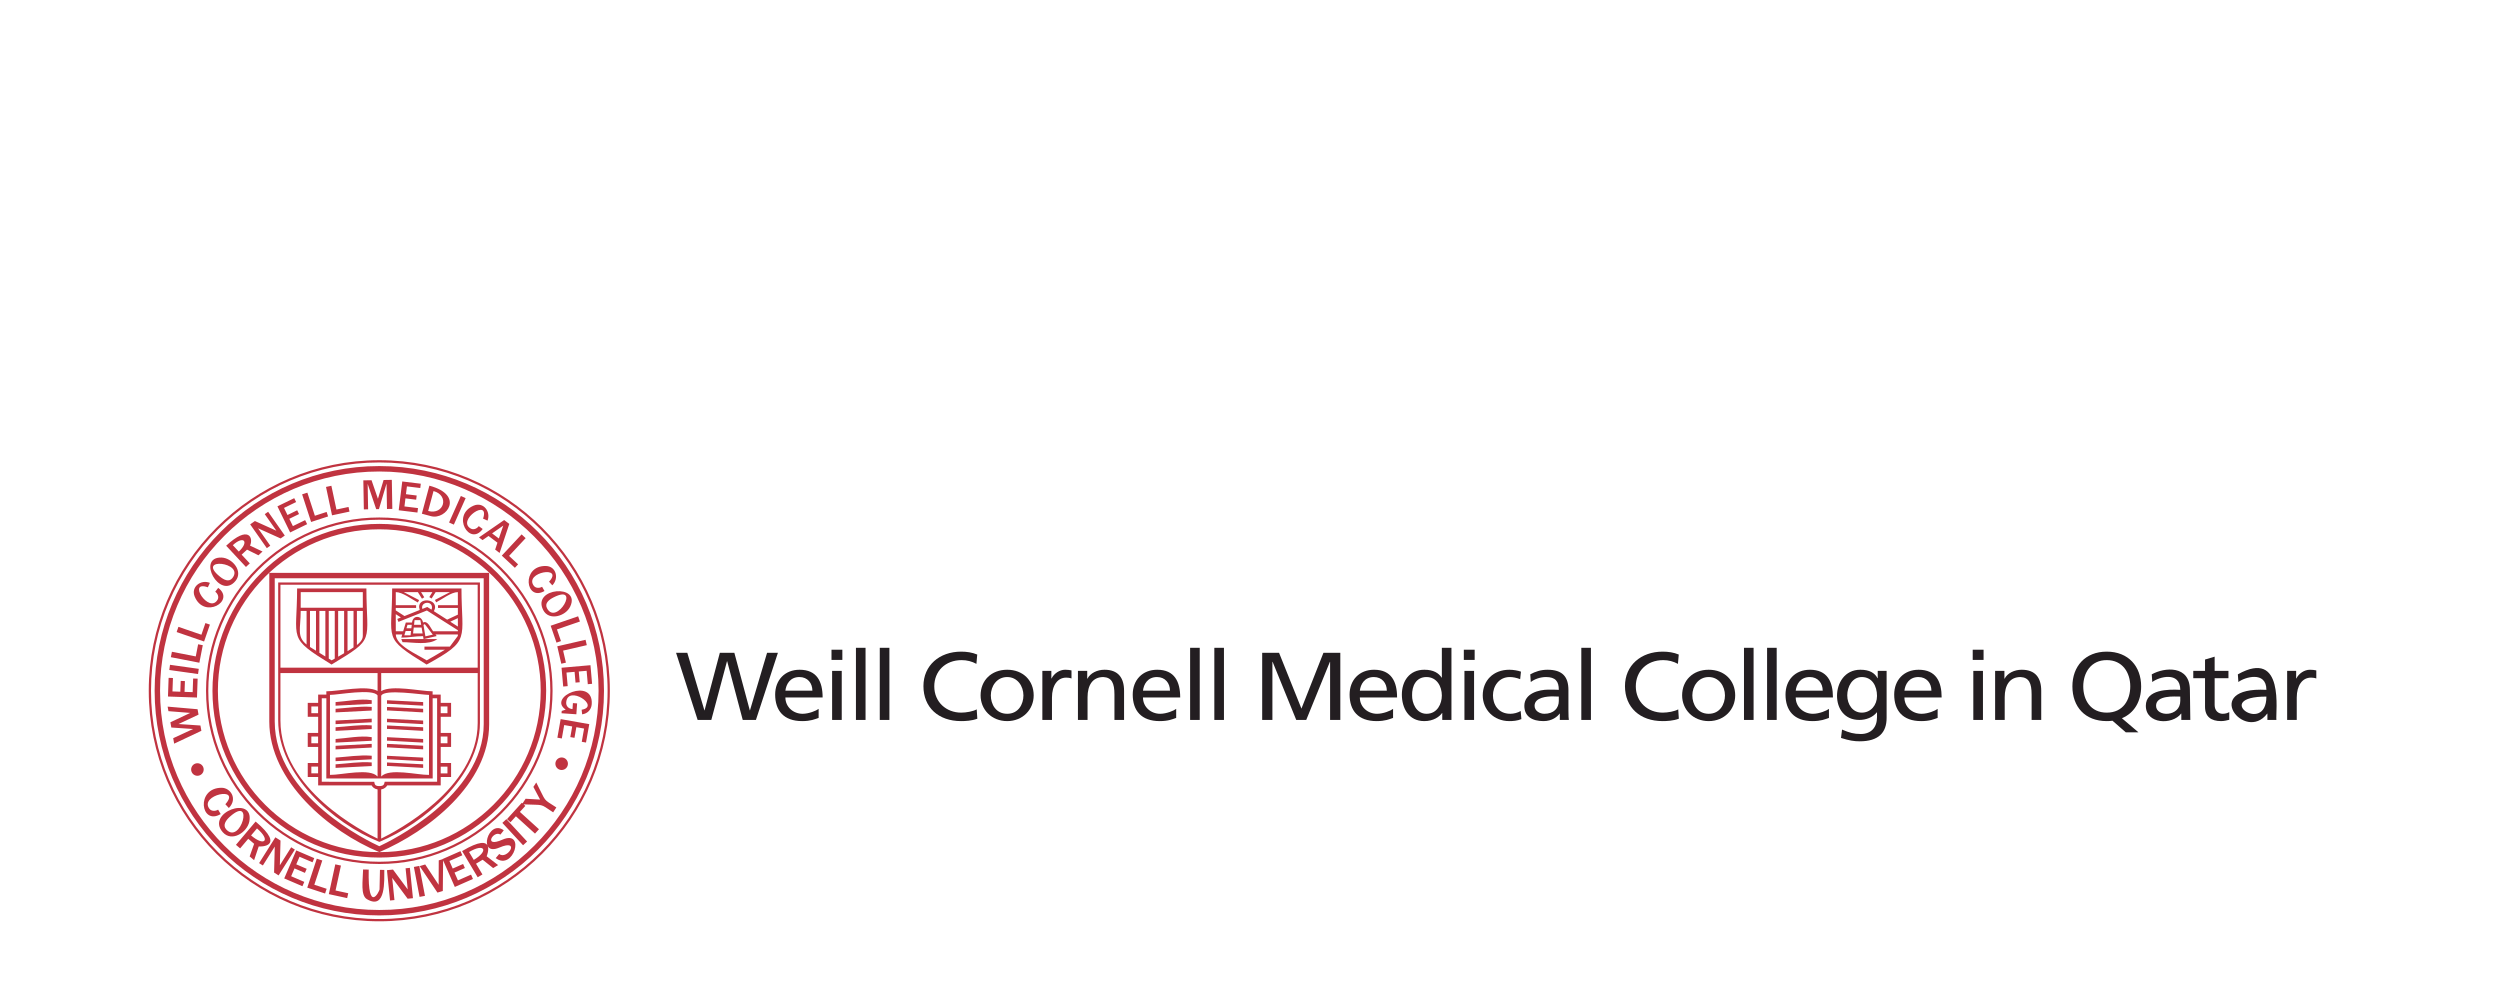 <?xml version="1.0" encoding="UTF-8"?>
<svg xmlns="http://www.w3.org/2000/svg" xmlns:xlink="http://www.w3.org/1999/xlink" width="569.764pt" height="226.772pt" viewBox="0 0 569.764 226.772" version="1.1">
<g id="surface0">
<path style=" stroke:none;fill-rule:nonzero;fill:rgb(14%,12%,12.999%);fill-opacity:1;" d="M 154.078 148.777 L 156.641 148.777 L 160.535 161.887 L 160.578 161.887 L 164.055 148.777 L 167.363 148.777 L 170.883 161.887 L 170.926 161.887 L 174.82 148.777 L 177.289 148.777 L 172.281 164.078 L 169.273 164.078 L 165.73 150.707 L 165.684 150.707 L 162.113 164.078 L 158.996 164.078 L 154.078 148.777 Z M 154.078 148.777 "/>
<path style=" stroke:none;fill-rule:nonzero;fill:rgb(14%,12%,12.999%);fill-opacity:1;" d="M 185.148 157.414 C 185.148 155.703 184.078 154.301 182.184 154.301 C 180.043 154.301 179.16 155.969 178.996 157.414 L 185.148 157.414 Z M 186.57 163.617 C 185.73 163.906 184.773 164.344 182.82 164.344 C 178.602 164.344 176.664 161.934 176.664 158.293 C 176.664 154.98 178.879 152.637 182.234 152.637 C 186.195 152.637 187.48 155.355 187.48 158.953 L 178.996 158.953 C 178.996 161.168 180.836 162.676 182.91 162.676 C 184.355 162.676 186.031 161.973 186.57 161.559 L 186.57 163.617 Z M 186.57 163.617 "/>
<path style=" stroke:none;fill-rule:nonzero;fill:rgb(14%,12%,12.999%);fill-opacity:1;" d="M 189.645 152.898 L 191.836 152.898 L 191.836 164.078 L 189.645 164.078 L 189.645 152.898 Z M 191.977 150.398 L 189.504 150.398 L 189.504 148.074 L 191.977 148.074 L 191.977 150.398 Z M 191.977 150.398 "/>
<path style=" stroke:none;fill-rule:nonzero;fill:rgb(14%,12%,12.999%);fill-opacity:1;" d="M 195.074 147.637 L 197.262 147.637 L 197.262 164.078 L 195.074 164.078 L 195.074 147.637 Z M 195.074 147.637 "/>
<path style=" stroke:none;fill-rule:nonzero;fill:rgb(14%,12%,12.999%);fill-opacity:1;" d="M 200.504 147.637 L 202.699 147.637 L 202.699 164.078 L 200.504 164.078 L 200.504 147.637 Z M 200.504 147.637 "/>
<path style=" stroke:none;fill-rule:nonzero;fill:rgb(14%,12%,12.999%);fill-opacity:1;" d="M 222.531 151.301 C 221.504 150.73 220.359 150.445 219.172 150.445 C 215.422 150.445 212.926 152.984 212.926 156.426 C 212.926 160.023 215.676 162.414 219.055 162.414 C 220.223 162.414 221.781 162.129 222.598 161.668 L 222.738 163.797 C 221.504 164.277 219.988 164.344 219.031 164.344 C 213.879 164.344 210.457 161.23 210.457 156.367 C 210.457 151.652 214.094 148.512 219.055 148.512 C 220.312 148.512 221.547 148.688 222.715 149.172 L 222.531 151.301 Z M 222.531 151.301 "/>
<path style=" stroke:none;fill-rule:nonzero;fill:rgb(14%,12%,12.999%);fill-opacity:1;" d="M 229.543 162.676 C 232.105 162.676 233.246 160.484 233.246 158.488 C 233.246 156.367 231.875 154.301 229.543 154.301 C 227.188 154.301 225.816 156.367 225.816 158.488 C 225.816 160.484 226.953 162.676 229.543 162.676 Z M 229.543 152.637 C 233.152 152.637 235.582 155.094 235.582 158.488 C 235.582 161.691 233.105 164.344 229.543 164.344 C 225.953 164.344 223.484 161.691 223.484 158.488 C 223.484 155.094 225.906 152.637 229.543 152.637 "/>
<path style=" stroke:none;fill-rule:nonzero;fill:rgb(14%,12%,12.999%);fill-opacity:1;" d="M 237.559 152.898 L 239.609 152.898 L 239.609 154.629 L 239.656 154.629 C 240.238 153.469 241.496 152.637 242.754 152.637 C 243.406 152.637 243.734 152.703 244.199 152.789 L 244.199 154.629 C 243.805 154.48 243.363 154.434 242.988 154.434 C 241.031 154.434 239.75 156.188 239.75 158.992 L 239.75 164.078 L 237.559 164.078 L 237.559 152.898 Z M 237.559 152.898 "/>
<path style=" stroke:none;fill-rule:nonzero;fill:rgb(14%,12%,12.999%);fill-opacity:1;" d="M 245.668 152.898 L 247.785 152.898 L 247.785 154.676 L 247.836 154.676 C 248.484 153.402 250.07 152.637 251.727 152.637 C 254.801 152.637 256.18 154.434 256.18 157.438 L 256.18 164.078 L 253.988 164.078 L 253.988 158.293 C 253.988 155.684 253.379 154.41 251.469 154.301 C 248.977 154.301 247.859 156.188 247.859 158.906 L 247.859 164.078 L 245.668 164.078 L 245.668 152.898 Z M 245.668 152.898 "/>
<path style=" stroke:none;fill-rule:nonzero;fill:rgb(14%,12%,12.999%);fill-opacity:1;" d="M 266.645 157.414 C 266.645 155.703 265.566 154.301 263.684 154.301 C 261.535 154.301 260.652 155.969 260.492 157.414 L 266.645 157.414 Z M 268.059 163.617 C 267.223 163.906 266.266 164.344 264.309 164.344 C 260.09 164.344 258.156 161.934 258.156 158.293 C 258.156 154.98 260.371 152.637 263.727 152.637 C 267.688 152.637 268.973 155.355 268.973 158.953 L 260.492 158.953 C 260.492 161.168 262.328 162.676 264.402 162.676 C 265.844 162.676 267.523 161.973 268.059 161.559 L 268.059 163.617 Z M 268.059 163.617 "/>
<path style=" stroke:none;fill-rule:nonzero;fill:rgb(14%,12%,12.999%);fill-opacity:1;" d="M 271.234 147.637 L 273.426 147.637 L 273.426 164.078 L 271.234 164.078 L 271.234 147.637 Z M 271.234 147.637 "/>
<path style=" stroke:none;fill-rule:nonzero;fill:rgb(14%,12%,12.999%);fill-opacity:1;" d="M 276.754 147.637 L 278.945 147.637 L 278.945 164.078 L 276.754 164.078 L 276.754 147.637 Z M 276.754 147.637 "/>
<path style=" stroke:none;fill-rule:nonzero;fill:rgb(14%,12%,12.999%);fill-opacity:1;" d="M 287.66 148.777 L 291.504 148.777 L 296.605 161.496 L 301.621 148.777 L 305.465 148.777 L 305.465 164.078 L 303.137 164.078 L 303.137 150.84 L 303.086 150.84 L 297.699 164.078 L 295.422 164.078 L 290.039 150.84 L 289.988 150.84 L 289.988 164.078 L 287.66 164.078 L 287.66 148.777 Z M 287.66 148.777 "/>
<path style=" stroke:none;fill-rule:nonzero;fill:rgb(14%,12%,12.999%);fill-opacity:1;" d="M 316.066 157.414 C 316.066 155.703 315 154.301 313.105 154.301 C 310.965 154.301 310.082 155.969 309.914 157.414 L 316.066 157.414 Z M 317.488 163.617 C 316.652 163.906 315.691 164.344 313.738 164.344 C 309.523 164.344 307.582 161.934 307.582 158.293 C 307.582 154.98 309.797 152.637 313.156 152.637 C 317.113 152.637 318.402 155.355 318.402 158.953 L 309.914 158.953 C 309.914 161.168 311.754 162.676 313.828 162.676 C 315.273 162.676 316.953 161.973 317.488 161.559 L 317.488 163.617 Z M 317.488 163.617 "/>
<path style=" stroke:none;fill-rule:nonzero;fill:rgb(14%,12%,12.999%);fill-opacity:1;" d="M 325.109 162.676 C 327.582 162.676 328.605 160.375 328.605 158.512 C 328.605 156.426 327.461 154.301 325.09 154.301 C 322.707 154.301 321.777 156.402 321.824 158.449 C 321.777 160.199 322.758 162.676 325.109 162.676 Z M 328.699 162.5 L 328.652 162.5 C 328.07 163.336 326.719 164.344 324.598 164.344 C 321.008 164.344 319.492 161.34 319.492 158.293 C 319.492 155.289 321.168 152.637 324.621 152.637 C 326.695 152.637 327.883 153.402 328.555 154.434 L 328.605 154.434 L 328.605 147.637 L 330.793 147.637 L 330.793 164.078 L 328.699 164.078 L 328.699 162.5 Z M 328.699 162.5 "/>
<path style=" stroke:none;fill-rule:nonzero;fill:rgb(14%,12%,12.999%);fill-opacity:1;" d="M 333.754 152.898 L 335.949 152.898 L 335.949 164.078 L 333.754 164.078 L 333.754 152.898 Z M 336.082 150.398 L 333.613 150.398 L 333.613 148.074 L 336.082 148.074 L 336.082 150.398 Z M 336.082 150.398 "/>
<path style=" stroke:none;fill-rule:nonzero;fill:rgb(14%,12%,12.999%);fill-opacity:1;" d="M 346.453 154.785 C 345.617 154.457 344.777 154.301 344.078 154.301 C 341.629 154.301 340.254 156.367 340.254 158.488 C 340.254 160.484 341.398 162.676 344.215 162.676 C 344.965 162.676 345.895 162.457 346.57 162.043 L 346.734 163.887 C 345.828 164.277 344.777 164.344 343.984 164.344 C 340.395 164.344 337.926 161.691 337.926 158.488 C 337.926 155.094 340.348 152.637 343.984 152.637 C 344.867 152.637 346.012 152.836 346.637 153.074 L 346.453 154.785 Z M 346.453 154.785 "/>
<path style=" stroke:none;fill-rule:nonzero;fill:rgb(14%,12%,12.999%);fill-opacity:1;" d="M 355.262 158.754 C 354.797 158.754 354.328 158.711 353.863 158.711 C 352.676 158.711 349.738 158.887 349.738 160.855 C 349.738 162.043 350.953 162.676 351.953 162.676 C 354.121 162.676 355.262 161.406 355.262 159.742 L 355.262 158.754 Z M 348.758 153.688 C 349.855 153.074 351.164 152.637 352.676 152.637 C 356.074 152.637 357.453 154.215 357.453 157.262 L 357.453 161.887 C 357.453 163.164 357.496 163.754 357.547 164.078 L 355.492 164.078 L 355.492 162.633 L 355.449 162.633 C 354.938 163.312 353.773 164.344 351.77 164.344 C 349.203 164.344 347.406 163.293 347.406 160.855 C 347.406 158.047 350.668 157.172 352.934 157.172 C 353.797 157.172 354.398 157.172 355.262 157.219 C 355.262 155.289 354.516 154.301 352.324 154.301 C 351.098 154.301 349.766 154.738 348.875 155.441 L 348.758 153.688 Z M 348.758 153.688 "/>
<path style=" stroke:none;fill-rule:nonzero;fill:rgb(14%,12%,12.999%);fill-opacity:1;" d="M 360.391 147.637 L 362.582 147.637 L 362.582 164.078 L 360.391 164.078 L 360.391 147.637 Z M 360.391 147.637 "/>
<path style=" stroke:none;fill-rule:nonzero;fill:rgb(14%,12%,12.999%);fill-opacity:1;" d="M 382.41 151.301 C 381.379 150.73 380.246 150.445 379.055 150.445 C 375.305 150.445 372.809 152.984 372.809 156.426 C 372.809 160.023 375.555 162.414 378.938 162.414 C 380.102 162.414 381.668 162.129 382.477 161.668 L 382.613 163.797 C 381.379 164.277 379.867 164.344 378.914 164.344 C 373.766 164.344 370.34 161.23 370.34 156.367 C 370.34 151.652 373.973 148.512 378.938 148.512 C 380.195 148.512 381.434 148.688 382.598 149.172 L 382.41 151.301 Z M 382.41 151.301 "/>
<path style=" stroke:none;fill-rule:nonzero;fill:rgb(14%,12%,12.999%);fill-opacity:1;" d="M 389.422 162.676 C 391.988 162.676 393.129 160.484 393.129 158.488 C 393.129 156.367 391.754 154.301 389.422 154.301 C 387.074 154.301 385.695 156.367 385.695 158.488 C 385.695 160.484 386.84 162.676 389.422 162.676 Z M 389.422 152.637 C 393.035 152.637 395.461 155.094 395.461 158.488 C 395.461 161.691 392.992 164.344 389.422 164.344 C 385.836 164.344 383.367 161.691 383.367 158.488 C 383.367 155.094 385.789 152.637 389.422 152.637 "/>
<path style=" stroke:none;fill-rule:nonzero;fill:rgb(14%,12%,12.999%);fill-opacity:1;" d="M 397.465 147.637 L 399.652 147.637 L 399.652 164.078 L 397.465 164.078 L 397.465 147.637 Z M 397.465 147.637 "/>
<path style=" stroke:none;fill-rule:nonzero;fill:rgb(14%,12%,12.999%);fill-opacity:1;" d="M 402.73 147.637 L 404.918 147.637 L 404.918 164.078 L 402.73 164.078 L 402.73 147.637 Z M 402.73 147.637 "/>
<path style=" stroke:none;fill-rule:nonzero;fill:rgb(14%,12%,12.999%);fill-opacity:1;" d="M 415.406 157.414 C 415.406 155.703 414.336 154.301 412.449 154.301 C 410.305 154.301 409.418 155.969 409.254 157.414 L 415.406 157.414 Z M 416.828 163.617 C 415.988 163.906 415.035 164.344 413.074 164.344 C 408.859 164.344 406.93 161.934 406.93 158.293 C 406.93 154.98 409.133 152.637 412.492 152.637 C 416.461 152.637 417.738 155.355 417.738 158.953 L 409.254 158.953 C 409.254 161.168 411.102 162.676 413.172 162.676 C 414.609 162.676 416.293 161.973 416.828 161.559 L 416.828 163.617 Z M 416.828 163.617 "/>
<path style=" stroke:none;fill-rule:nonzero;fill:rgb(14%,12%,12.999%);fill-opacity:1;" d="M 427.781 158.625 C 427.781 156.297 426.641 154.301 424.312 154.301 C 422.094 154.301 421 156.559 421 158.469 C 421 160.57 422.258 162.414 424.312 162.414 C 426.363 162.414 427.781 160.703 427.781 158.625 Z M 429.969 163.602 C 429.969 166.996 428.109 168.949 423.84 168.949 C 422.586 168.949 421.492 168.793 419.578 168.18 L 419.812 166.273 C 421.492 166.996 422.496 167.281 424.102 167.281 C 426.406 167.281 427.781 165.812 427.781 163.445 L 427.781 162.348 L 427.734 162.348 C 426.805 163.512 425.266 164.078 423.75 164.078 C 420.344 164.078 418.668 161.473 418.668 158.574 C 418.668 155.703 420.395 152.637 423.984 152.637 C 426.082 152.637 427.246 153.359 427.898 154.566 L 427.945 154.566 L 427.945 152.898 L 429.969 152.898 L 429.969 163.602 Z M 429.969 163.602 "/>
<path style=" stroke:none;fill-rule:nonzero;fill:rgb(14%,12%,12.999%);fill-opacity:1;" d="M 440.18 157.414 C 440.18 155.703 439.105 154.301 437.215 154.301 C 435.078 154.301 434.191 155.969 434.027 157.414 L 440.18 157.414 Z M 441.598 163.617 C 440.766 163.906 439.809 164.344 437.852 164.344 C 433.629 164.344 431.699 161.934 431.699 158.293 C 431.699 154.98 433.914 152.637 437.27 152.637 C 441.23 152.637 442.512 155.355 442.512 158.953 L 434.027 158.953 C 434.027 161.168 435.867 162.676 437.945 162.676 C 439.391 162.676 441.066 161.973 441.598 161.559 L 441.598 163.617 Z M 441.598 163.617 "/>
<path style=" stroke:none;fill-rule:nonzero;fill:rgb(14%,12%,12.999%);fill-opacity:1;" d="M 449.73 152.898 L 451.926 152.898 L 451.926 164.078 L 449.73 164.078 L 449.73 152.898 Z M 452.066 150.398 L 449.594 150.398 L 449.594 148.074 L 452.066 148.074 L 452.066 150.398 Z M 452.066 150.398 "/>
<path style=" stroke:none;fill-rule:nonzero;fill:rgb(14%,12%,12.999%);fill-opacity:1;" d="M 454.699 152.898 L 456.816 152.898 L 456.816 154.676 L 456.863 154.676 C 457.512 153.402 459.102 152.637 460.758 152.637 C 463.832 152.637 465.207 154.434 465.207 157.438 L 465.207 164.078 L 463.016 164.078 L 463.016 158.293 C 463.016 155.684 462.41 154.41 460.496 154.301 C 458.004 154.301 456.883 156.188 456.883 158.906 L 456.883 164.078 L 454.699 164.078 L 454.699 152.898 Z M 454.699 152.898 "/>
<path style=" stroke:none;fill-rule:nonzero;fill:rgb(14%,12%,12.999%);fill-opacity:1;" d="M 480.145 162.414 C 483.898 162.414 485.5 159.477 485.5 156.426 C 485.5 153.312 483.734 150.422 480.145 150.445 C 476.555 150.422 474.785 153.312 474.785 156.426 C 474.785 159.477 476.395 162.414 480.145 162.414 Z M 481.449 164.258 C 481.031 164.32 480.609 164.344 480.145 164.344 C 475.18 164.344 472.312 161.078 472.312 156.426 C 472.312 151.891 475.203 148.512 480.145 148.512 C 485.086 148.512 487.98 151.891 487.98 156.426 C 487.98 159.852 486.414 162.52 483.594 163.688 L 487.367 166.906 L 484.484 166.906 L 481.449 164.258 Z M 481.449 164.258 "/>
<path style=" stroke:none;fill-rule:nonzero;fill:rgb(14%,12%,12.999%);fill-opacity:1;" d="M 496.898 158.754 C 495.586 158.754 491.379 158.387 491.379 160.855 C 491.379 163.465 496.898 163.434 496.898 159.742 L 496.898 158.754 Z M 490.398 153.688 C 493.332 152.047 499.09 151.562 499.09 157.262 L 499.184 164.078 L 497.133 164.078 L 497.133 162.633 L 497.086 162.633 C 495.098 165.262 489.047 165.078 489.047 160.855 C 489.047 157.094 494.168 157.074 496.898 157.219 C 496.898 152.875 491.957 154.293 490.516 155.441 L 490.398 153.688 Z M 490.398 153.688 "/>
<path style=" stroke:none;fill-rule:nonzero;fill:rgb(14%,12%,12.999%);fill-opacity:1;" d="M 507.875 154.566 L 504.73 154.566 L 504.73 160.684 C 504.73 161.973 505.57 162.676 506.57 162.676 C 507.246 162.676 507.734 162.48 508.062 162.285 L 508.062 164.043 C 507.574 164.164 506.898 164.344 506.195 164.344 C 503.938 164.344 502.539 163.336 502.539 161.098 L 502.539 154.566 L 499.859 154.566 L 499.859 152.898 L 502.539 152.898 L 502.539 150.312 L 504.73 149.656 L 504.73 152.898 L 507.875 152.898 L 507.875 154.566 Z M 507.875 154.566 "/>
<path style=" stroke:none;fill-rule:nonzero;fill:rgb(14%,12%,12.999%);fill-opacity:1;" d="M 516.523 158.754 C 503.848 158.754 516.523 167.691 516.523 158.754 Z M 510.02 153.688 C 520.816 147.648 518.559 162.414 518.805 164.078 L 516.754 164.078 L 516.754 162.633 L 516.707 162.633 C 511.621 169.375 501.387 156.426 516.523 157.219 C 516.523 152.824 511.52 154.34 510.141 155.441 L 510.02 153.688 Z M 510.02 153.688 "/>
<path style=" stroke:none;fill-rule:nonzero;fill:rgb(14%,12%,12.999%);fill-opacity:1;" d="M 521.254 152.898 L 523.305 152.898 L 523.305 154.629 L 523.352 154.629 C 523.93 153.469 525.188 152.637 526.449 152.637 C 527.105 152.637 527.426 152.703 527.898 152.789 L 527.898 154.629 C 527.496 154.48 527.051 154.434 526.684 154.434 C 524.727 154.434 523.441 156.188 523.441 158.992 L 523.441 164.078 L 521.254 164.078 L 521.254 152.898 Z M 521.254 152.898 "/>
<path style=" stroke:none;fill-rule:nonzero;fill:rgb(75.001%,20%,25%);fill-opacity:1;" d="M 123.508 140.398 L 123.602 140.582 C 123.574 140.5 123.562 140.465 123.508 140.398 Z M 106.074 121.566 C 106.289 121.723 106.52 121.859 106.758 121.984 L 106.074 121.566 Z M 104.352 142.797 L 102.621 141.684 L 104.352 140.875 L 104.352 142.797 Z M 104.352 143.875 L 98.703 143.875 C 98.066 143.039 97.484 141.355 96.414 141.871 C 96.121 140.273 94.125 140.066 93.898 141.875 L 92.488 141.875 L 91.887 143.875 L 90.203 143.875 L 90.199 139.973 L 91.367 140.73 L 90.543 141.059 L 90.812 141.73 C 90.812 141.73 96.969 139.266 97.293 139.133 C 98.48 139.887 104.332 143.66 104.352 143.633 L 104.352 143.875 Z M 96.508 142.398 L 96.82 142.254 L 98.633 144.637 L 96.949 145.031 L 96.508 142.398 Z M 94.363 142.395 L 94.48 141.332 L 95.801 141.332 L 95.984 142.395 L 94.363 142.395 Z M 96.086 143.012 C 96.168 143.465 96.242 143.941 96.316 144.367 L 94.141 144.367 C 94.184 143.957 94.234 143.477 94.293 143.012 L 96.086 143.012 Z M 92.633 143.191 L 92.871 142.395 L 93.844 142.395 C 93.812 142.66 93.777 142.934 93.754 143.191 L 92.633 143.191 Z M 93.68 143.812 C 93.625 144.285 93.586 144.66 93.57 144.797 L 92.145 144.797 C 92.203 144.602 92.324 144.223 92.445 143.812 L 93.68 143.812 Z M 104.344 144.93 L 102.527 147.363 L 96.734 147.363 L 96.734 148.082 L 101.398 148.082 C 99.754 149.102 97.848 150.164 97.238 150.5 C 94.961 149.07 90.262 147.137 90.203 144.602 L 91.672 144.602 L 91.457 145.316 C 93.258 145.316 94.594 144.984 96.418 144.984 L 96.531 145.645 L 91.453 145.645 L 91.738 146.355 C 94.145 146.355 97.723 147.129 99.688 145.645 L 96.605 145.645 L 99.523 144.961 L 99.254 144.602 L 104.352 144.602 L 104.344 144.93 Z M 98.453 138.461 C 98.453 138.629 98.402 138.789 98.332 138.941 L 97.375 138.332 L 96.25 138.781 C 95.797 137.18 98.453 136.789 98.453 138.461 Z M 90.199 138.547 L 94.832 138.547 L 94.832 137.93 L 90.199 137.93 L 90.199 134.945 C 91.758 134.945 93.848 136.594 95.23 137.312 L 95.516 136.766 L 92.008 134.945 L 95.234 134.945 L 96.168 136.449 L 96.688 136.117 L 95.961 134.945 L 98.551 134.945 L 97.836 136.078 L 98.359 136.406 L 99.285 134.945 L 102.559 134.945 L 99.125 136.73 L 99.41 137.277 C 100.766 136.574 102.82 134.945 104.344 134.945 L 104.352 137.93 L 99.824 137.93 L 99.824 138.547 L 104.352 138.547 L 104.352 140.078 L 101.902 141.223 L 98.887 139.297 C 100.465 136.316 94.574 135.816 95.656 139.016 L 92.188 140.402 L 90.199 139.117 L 90.199 138.547 Z M 89.375 134.121 C 89.367 146.031 87.051 145.168 97.223 151.457 C 107.43 145.863 105.188 145.836 105.172 134.121 L 89.375 134.121 Z M 82.684 144.934 C 82.672 145.266 82.629 146.004 81.344 147.008 L 81.344 139.23 L 82.691 139.23 L 82.684 144.934 Z M 68.531 138.508 C 68.531 137.293 68.539 136.059 68.539 134.945 L 82.684 134.945 L 82.691 138.508 L 68.531 138.508 Z M 80.57 147.551 C 80.148 147.832 79.68 148.121 79.203 148.41 L 79.203 139.23 L 80.57 139.23 L 80.57 147.551 Z M 78.426 148.871 C 77.953 149.152 77.48 149.422 77.066 149.66 L 77.066 139.23 L 78.426 139.23 L 78.426 148.871 Z M 76.293 150.098 L 75.57 150.5 C 75.504 150.449 75.262 150.305 74.926 150.098 L 74.926 139.23 L 76.293 139.23 L 76.293 150.098 Z M 74.152 149.621 C 73.727 149.352 73.254 149.062 72.789 148.773 L 72.789 139.23 L 74.152 139.23 L 74.152 149.621 Z M 72.016 148.297 L 70.648 147.453 L 70.648 139.23 L 72.016 139.23 L 72.016 148.297 Z M 69.871 146.898 C 67.566 145.035 68.531 143.309 68.531 139.23 L 69.871 139.23 L 69.871 146.898 Z M 67.715 134.121 C 67.703 146.031 65.383 145.168 75.559 151.457 C 85.691 145.332 83.531 146.562 83.504 134.121 L 67.715 134.121 Z M 84.578 161.102 L 84.719 161.117 L 84.715 161.938 L 76.477 162.359 L 76.48 161.539 C 79.066 161.371 81.977 160.906 84.578 161.102 Z M 88.375 164.594 L 88.199 164.617 L 88.199 163.801 L 96.438 164.215 L 96.445 165.039 L 88.375 164.594 Z M 86.445 194.207 C 66.16 194.207 49.66 177.711 49.66 157.426 C 49.66 137.141 66.16 120.633 86.445 120.633 C 106.727 120.633 123.23 137.141 123.23 157.426 C 123.23 177.711 106.727 194.207 86.445 194.207 Z M 86.445 119.398 C 65.48 119.398 48.422 136.457 48.422 157.426 C 48.422 178.391 65.48 195.445 86.445 195.445 C 107.414 195.445 124.473 178.391 124.473 157.426 C 124.473 136.457 107.414 119.398 86.445 119.398 Z M 88.375 168.801 L 88.199 168.824 L 88.199 168.004 L 96.438 168.422 L 96.445 169.242 L 88.375 168.801 Z M 84.578 159.57 L 84.719 159.586 L 84.715 160.406 L 76.477 160.828 L 76.48 160.008 C 78.754 159.863 82.281 159.164 84.578 159.57 Z M 88.375 173.031 L 88.199 173.055 L 88.199 172.246 L 96.438 172.66 L 96.445 173.477 L 88.375 173.031 Z M 86.449 192.859 C 84.109 191.789 62.613 181.52 62.613 164.438 L 62.613 131.793 L 110.238 131.789 L 110.242 165.039 C 110.242 181.387 88.793 191.773 86.449 192.859 Z M 61.375 130.559 L 61.371 164.438 C 61.371 178.082 75.082 189.488 86.457 194.207 C 97.609 189.445 111.48 178.688 111.48 165.039 L 111.473 130.555 L 61.375 130.559 Z M 100.441 161.008 L 101.977 161.008 L 101.977 162.539 L 100.441 162.539 L 100.441 161.008 Z M 100.441 167.863 L 101.977 167.863 L 101.977 169.395 L 100.441 169.395 L 100.441 167.863 Z M 100.441 174.723 L 101.977 174.723 L 101.977 176.258 L 100.441 176.258 L 100.441 174.723 Z M 86.871 191.117 L 86.871 179.918 C 87.609 179.793 88.043 179.375 88.246 178.992 L 100.441 178.992 L 100.441 177.082 L 102.805 177.082 L 102.805 173.895 L 100.441 173.895 L 100.441 170.223 L 102.805 170.223 L 102.805 167.039 L 100.441 167.039 L 100.441 163.359 L 102.805 163.359 L 102.805 160.18 L 100.441 160.18 L 100.441 158.309 L 98.594 158.309 L 98.594 157.555 C 95.668 157.539 89.34 156.047 86.879 157.504 L 86.879 153.395 L 108.867 153.395 L 108.867 164.773 C 108.867 179.805 90.09 189.559 86.871 191.117 Z M 86.453 179.156 C 85.332 179.156 85.406 178.633 85.293 178.176 L 73.332 178.168 L 73.332 159.133 L 74.379 159.133 L 74.371 177.418 L 98.613 177.418 L 98.602 159.133 L 99.621 159.133 L 99.621 178.168 L 87.672 178.168 C 87.539 178.629 87.594 179.156 86.453 179.156 Z M 72.492 176.254 L 70.957 176.254 L 70.957 174.719 L 72.492 174.719 L 72.492 176.254 Z M 72.492 169.395 L 70.957 169.395 L 70.957 167.863 L 72.492 167.863 L 72.492 169.395 Z M 72.492 162.539 L 70.957 162.539 L 70.957 161.008 L 72.492 161.008 L 72.492 162.539 Z M 86.051 158.5 L 86.051 176.98 C 84.289 174.973 77.855 176.633 75.203 176.605 L 75.203 158.371 C 77.055 158.371 84.977 156.852 86.051 158.5 Z M 86.051 191.125 C 82.875 189.617 63.914 179.941 63.914 164.207 L 63.914 153.395 L 86.051 153.395 L 86.051 157.473 C 83.496 156.082 77.355 157.539 74.371 157.555 L 74.379 158.309 L 72.508 158.309 L 72.508 160.18 L 70.137 160.18 L 70.137 163.359 L 72.508 163.359 L 72.508 167.039 L 70.137 167.039 L 70.137 170.223 L 72.508 170.223 L 72.508 173.895 L 70.137 173.895 L 70.137 177.082 L 72.508 177.082 L 72.508 178.992 L 84.695 178.992 C 84.887 179.375 85.316 179.797 86.051 179.918 L 86.051 191.125 Z M 86.879 158.57 C 87.551 156.938 96.184 158.371 97.773 158.371 L 97.773 176.605 C 95.062 176.641 88.773 174.98 86.879 176.965 L 86.879 158.57 Z M 63.914 133.258 L 108.863 133.258 L 108.867 152.16 L 63.914 152.16 L 63.914 133.258 Z M 63.402 132.746 L 63.402 164.207 C 63.402 176.578 75.961 187.656 86.457 191.875 C 96.602 187.668 109.379 176.941 109.379 164.773 L 109.379 132.746 L 63.402 132.746 Z M 88.375 166.121 L 88.199 166.145 L 88.199 165.332 L 96.438 165.746 L 96.445 166.57 L 88.375 166.121 Z M 84.578 173.754 L 84.719 173.77 L 84.715 174.586 L 76.477 175.004 L 76.48 174.191 C 79.055 174.035 82.004 173.543 84.578 173.754 Z M 84.578 172.227 L 84.719 172.246 L 84.715 173.055 L 76.477 173.477 L 76.48 172.66 C 79.051 172.496 81.992 172.016 84.578 172.227 Z M 88.375 160.383 L 88.199 160.406 L 88.199 159.586 L 96.438 160.008 L 96.445 160.828 L 88.375 160.383 Z M 88.375 174.562 L 88.199 174.586 L 88.199 173.77 L 96.438 174.191 L 96.445 175.004 L 88.375 174.562 Z M 88.375 170.332 L 88.199 170.355 L 88.199 169.531 L 96.438 169.953 L 96.445 170.781 L 88.375 170.332 Z M 84.578 165.312 L 84.719 165.332 L 84.715 166.145 L 76.477 166.57 L 76.48 165.746 C 79.074 165.598 81.988 165.117 84.578 165.312 Z M 84.578 163.789 L 84.719 163.801 L 84.715 164.617 L 76.477 165.039 L 76.484 164.215 L 84.578 163.789 Z M 88.375 161.918 L 88.199 161.938 L 88.199 161.117 L 96.438 161.539 L 96.445 162.359 L 88.375 161.918 Z M 84.578 167.988 L 84.719 168.004 L 84.715 168.824 L 76.477 169.242 L 76.484 168.422 C 78.758 168.281 82.293 167.586 84.578 167.988 Z M 84.578 169.535 L 84.719 169.555 L 84.715 170.371 L 76.477 170.793 L 76.48 169.973 L 84.578 169.535 Z M 86.445 207.391 C 58.895 207.391 36.477 184.973 36.477 157.43 C 36.477 129.875 58.895 107.457 86.445 107.457 C 114 107.457 136.418 130.402 136.418 157.43 C 136.418 184.973 114 207.391 86.445 207.391 Z M 86.445 106.219 C 58.215 106.219 35.242 129.191 35.242 157.43 C 35.242 185.652 58.215 208.629 86.445 208.629 C 114.68 208.629 137.652 185.652 137.652 157.43 C 137.652 129.191 114.68 106.219 86.445 106.219 Z M 86.445 209.453 C 57.758 209.453 34.418 186.113 34.418 157.43 C 34.418 128.734 57.758 105.395 86.445 105.395 C 115.137 105.395 138.473 128.734 138.473 157.43 C 138.473 186.113 115.137 209.453 86.445 209.453 Z M 86.445 104.883 C 57.477 104.883 33.902 128.453 33.902 157.43 C 33.902 186.395 57.477 209.969 86.445 209.969 C 115.414 209.969 138.988 186.395 138.988 157.43 C 138.988 128.453 115.414 104.883 86.445 104.883 Z M 86.445 196.398 C 64.953 196.398 47.473 178.918 47.473 157.43 C 47.473 135.938 64.953 118.449 86.445 118.449 C 107.934 118.449 125.418 135.938 125.418 157.426 C 125.418 178.914 107.934 196.398 86.445 196.398 Z M 125.934 157.426 C 125.934 135.648 108.223 117.938 86.445 117.938 C 64.672 117.938 46.957 135.648 46.957 157.43 C 46.957 179.199 64.672 196.91 86.445 196.91 C 108.223 196.91 125.934 179.199 125.934 157.426 "/>
<path style=" stroke:none;fill-rule:nonzero;fill:rgb(75.001%,20%,25%);fill-opacity:1;" d="M 38.203 161.043 L 45.027 161.637 L 45.246 162.867 L 40.68 165.012 L 45.68 165.348 L 45.895 166.555 L 39.691 169.484 L 39.473 168.238 L 44 166.141 L 39.043 165.805 L 38.832 164.613 L 43.355 162.477 L 38.387 162.078 L 38.203 161.043 Z M 45.043 154.672 L 44.895 158.973 L 38.281 158.742 L 38.43 154.484 L 39.414 154.52 L 39.305 157.582 L 41.098 157.645 L 41.184 155.184 L 42.145 155.219 L 42.059 157.68 L 43.91 157.742 L 44.016 154.637 L 45.043 154.672 Z M 45.301 152.434 L 45.137 153.617 L 38.582 152.695 L 38.746 151.512 L 45.301 152.434 Z M 46.215 147.043 L 45.438 151.039 L 38.941 149.777 L 39.18 148.543 L 44.617 149.602 L 45.152 146.836 L 46.215 147.043 Z M 47.84 142.352 L 46.512 146.203 L 40.258 144.047 L 40.664 142.859 L 45.902 144.66 L 46.816 142 L 47.84 142.352 Z M 49.055 134.859 L 49.73 133.977 C 53.727 137.004 46.473 141.184 44.359 135.926 C 43.473 133.719 45.805 132 47.84 132.84 L 47.371 133.848 C 42.57 132.148 47.613 139.969 49.578 136.699 C 49.957 136.066 49.625 135.273 49.055 134.859 Z M 53.688 132.379 C 50.059 136.855 44.711 126.934 50.457 127.07 C 52.906 127.129 55.488 130.156 53.688 132.379 Z M 52.945 131.766 C 55.895 128.121 44.508 126.871 50.109 131.406 C 51.027 132.152 52.164 132.73 52.945 131.766 Z M 59.828 125.695 L 58.906 126.555 L 56.301 125.266 L 55.07 126.41 L 56.926 128.402 L 56.055 129.215 L 51.543 124.375 C 56.68 119.582 57.805 122.598 56.984 124.348 L 59.828 125.695 Z M 54.422 125.711 C 56.871 123.426 55.516 121.965 53.062 124.254 L 54.422 125.711 Z M 64.906 122.055 L 63.957 122.719 L 58.816 120.402 L 61.598 124.371 L 60.809 124.926 L 57.016 119.504 L 58.094 118.746 L 62.984 120.953 L 60.34 117.176 L 61.109 116.637 L 64.906 122.055 Z M 69.996 119.461 L 66.129 121.348 L 63.227 115.398 L 67.055 113.535 L 67.488 114.418 L 64.73 115.762 L 65.52 117.375 L 67.73 116.293 L 68.152 117.156 L 65.938 118.238 L 66.75 119.902 L 69.543 118.539 L 69.996 119.461 Z M 74.773 117.699 L 70.902 118.961 L 68.855 112.664 L 70.051 112.277 L 71.762 117.543 L 74.441 116.672 L 74.773 117.699 Z M 79.656 116.598 L 75.672 117.445 L 74.297 110.973 L 75.523 110.711 L 76.676 116.125 L 79.43 115.539 L 79.656 116.598 Z M 89.414 115.98 L 88.195 116 L 88.094 110.207 L 86.363 116.031 L 85.738 116.043 L 83.793 110.281 L 83.895 116.078 L 82.922 116.094 L 82.805 109.477 L 84.672 109.445 L 86.133 113.68 L 87.422 109.395 L 89.297 109.363 L 89.414 115.98 Z M 95.137 116.816 L 90.867 116.293 L 91.676 109.727 L 95.902 110.242 L 95.781 111.223 L 92.738 110.848 L 92.52 112.629 L 94.965 112.93 L 94.848 113.883 L 92.402 113.582 L 92.176 115.418 L 95.262 115.797 L 95.137 116.816 Z M 96.145 117.078 L 97.859 110.688 C 106.02 112.875 101.68 118.562 98.242 117.641 L 96.145 117.078 Z M 97.582 116.457 C 101.227 117.434 102.473 112.898 98.801 111.914 L 97.582 116.457 Z M 103.434 119.566 L 102.344 119.082 L 105.035 113.035 L 106.125 113.523 L 103.434 119.566 Z M 109.113 119.902 L 110.008 120.562 C 107.051 124.613 102.742 117.434 107.965 115.23 C 110.156 114.305 111.914 116.605 111.109 118.656 L 110.094 118.203 C 111.707 113.371 103.98 118.555 107.281 120.457 C 107.922 120.828 108.707 120.48 109.113 119.902 Z M 113.863 126.023 L 112.848 125.258 L 113.371 123.68 L 111.34 122.148 L 109.977 123.094 L 109.164 122.48 L 114.902 118.52 L 116.074 119.402 L 113.863 126.023 Z M 113.691 122.727 L 114.699 119.785 L 112.152 121.562 L 113.691 122.727 Z M 117.344 129.406 L 114.363 126.629 L 118.879 121.789 L 119.797 122.648 L 116.02 126.695 L 118.082 128.617 L 117.344 129.406 Z M 123.543 133.727 L 124.094 134.695 C 119.746 137.191 118.73 128.883 124.395 128.992 C 126.773 129.035 127.445 131.852 125.875 133.398 L 125.133 132.574 C 128.57 128.816 119.406 130.406 121.645 133.488 C 122.078 134.086 122.938 134.09 123.543 133.727 Z M 123.797 139.031 C 121.18 133.895 132.418 133.043 129.957 138.238 C 128.91 140.453 125.094 141.578 123.797 139.031 Z M 124.656 138.605 C 126.785 142.781 132.562 132.883 126.141 136.156 C 125.086 136.695 124.094 137.5 124.656 138.605 Z M 126.828 146.461 L 125.5 142.609 L 131.758 140.457 L 132.168 141.645 L 126.934 143.445 L 127.848 146.109 L 126.828 146.461 Z M 127.918 151.266 L 127.004 147.297 L 133.449 145.809 L 133.734 147.035 L 128.336 148.277 L 128.973 151.023 L 127.918 151.266 Z M 128.355 156.465 L 127.98 152.18 L 134.57 151.602 L 134.941 155.844 L 133.961 155.93 L 133.695 152.879 L 131.906 153.035 L 132.121 155.488 L 131.168 155.57 L 130.953 153.117 L 129.105 153.277 L 129.379 156.375 L 128.355 156.465 Z M 131.355 162.789 L 127.977 162.555 L 128.016 162.027 L 128.93 161.727 C 124.633 158.805 135.293 154.309 134.859 160.488 C 134.77 161.754 133.887 162.645 132.672 162.801 L 132.559 161.754 C 137.012 161.008 129.332 155.93 129.039 160.09 C 128.98 160.953 129.617 161.547 130.477 161.605 L 130.57 160.242 L 131.527 160.309 L 131.355 162.789 Z M 127.031 168.125 L 127.777 163.887 L 134.297 165.039 L 133.555 169.23 L 132.586 169.059 L 133.117 166.043 L 131.352 165.73 L 130.926 168.156 L 129.98 167.988 L 130.406 165.562 L 128.582 165.242 L 128.043 168.305 L 127.031 168.125 Z M 127.031 168.125 "/>
<path style=" stroke:none;fill-rule:nonzero;fill:rgb(75.001%,20%,25%);fill-opacity:1;" d="M 49.707 184.523 L 50.301 185.531 C 45.703 188.254 44.551 179.504 50.535 179.539 C 52.5 179.551 54.238 182.027 52.152 184.145 L 51.359 183.289 C 55.078 179.113 45.375 181.176 47.711 184.301 C 48.176 184.922 49.078 184.914 49.707 184.523 Z M 50.781 189.676 C 46.789 185.207 57.961 181.129 56.824 187.219 C 56.375 189.633 52.875 192.016 50.781 189.676 Z M 51.543 189.012 C 54.801 192.66 58.078 181.047 52.391 186.129 C 51.477 186.945 50.699 188.066 51.543 189.012 Z M 57.91 196.039 L 56.898 195.184 L 57.918 192.309 L 56.574 191.168 L 54.727 193.352 L 53.773 192.543 L 58.258 187.234 C 65.344 193.227 59.07 192.945 58.961 192.91 L 57.91 196.039 Z M 57.219 190.402 C 60.34 193.043 61.73 191.48 58.57 188.805 L 57.219 190.402 Z M 63.492 199.508 L 62.465 198.859 L 62.621 192.938 L 59.906 197.246 L 59.051 196.707 L 62.758 190.828 L 63.93 191.566 L 63.781 197.199 L 66.363 193.102 L 67.199 193.629 L 63.492 199.508 Z M 68.926 201.977 L 64.777 200.199 L 67.516 193.812 L 71.625 195.574 L 71.219 196.523 L 68.262 195.258 L 67.52 196.988 L 69.895 198.008 L 69.496 198.934 L 67.121 197.914 L 66.355 199.699 L 69.352 200.988 L 68.926 201.977 Z M 74.09 203.637 L 70.027 202.297 L 72.199 195.699 L 73.453 196.109 L 71.637 201.633 L 74.445 202.559 L 74.09 203.637 Z M 79.121 204.684 L 74.941 203.777 L 76.414 196.988 L 77.703 197.266 L 76.473 202.949 L 79.363 203.574 L 79.121 204.684 Z M 87.586 198.266 C 87.543 200.391 88.047 207.52 83.633 204.93 C 82.129 204.051 82.695 200.773 82.75 198.16 L 84.031 198.188 C 83.809 208.523 86.488 203.086 86.5 202.707 L 86.594 198.242 L 87.586 198.266 Z M 94.113 204.703 L 92.906 204.824 L 89.383 200.066 L 89.898 205.129 L 88.891 205.23 L 88.191 198.32 L 89.57 198.18 L 92.922 202.707 L 92.434 197.891 L 93.414 197.789 L 94.113 204.703 Z M 96.852 204.172 L 95.621 204.406 L 94.324 197.582 L 95.555 197.348 L 96.852 204.172 Z M 100.918 203.062 L 99.699 203.43 L 95.641 197.395 L 96.906 197.016 L 99.969 201.652 L 99.992 196.082 L 100.992 195.781 L 100.918 203.062 Z M 107.789 200.32 L 103.656 202.141 L 100.855 195.781 L 104.945 193.98 L 105.363 194.926 L 102.418 196.223 L 103.176 197.945 L 105.543 196.906 L 105.949 197.828 L 103.582 198.867 L 104.367 200.648 L 107.355 199.332 L 107.789 200.32 Z M 113.527 197.16 L 112.391 197.84 L 110 195.938 L 108.488 196.84 L 109.949 199.293 L 108.871 199.934 L 105.316 193.965 C 113.289 189.215 110.977 195.059 110.91 195.148 L 113.527 197.16 Z M 107.973 195.977 C 111.484 193.887 110.457 192.062 106.902 194.18 L 107.973 195.977 Z M 112.977 195.566 L 113.777 194.617 C 115.547 196.117 118.848 191.008 113.77 193.18 C 108.766 195.32 111.285 186.566 114.812 189.238 L 114.051 190.203 C 112.426 189.141 110.004 193.348 114.523 191.359 C 119.863 189.016 117.039 198.613 112.977 195.566 Z M 120.129 191.789 L 119.211 192.641 L 114.488 187.539 L 115.41 186.688 L 120.129 191.789 Z M 122.836 188.988 L 121.93 189.984 L 117.578 186.035 L 116.34 187.402 L 115.543 186.684 L 118.93 182.949 L 119.727 183.672 L 118.484 185.039 L 122.836 188.988 Z M 126.797 184.023 L 126.066 185.137 C 122.809 183 124.34 183.562 118.957 183.309 L 119.789 182.039 L 123.09 182.23 L 121.559 179.34 L 122.215 178.336 C 124.66 183.031 123.527 181.883 126.797 184.023 "/>
<path style=" stroke:none;fill-rule:evenodd;fill:rgb(75.001%,20%,25%);fill-opacity:1;" d="M 44.992 173.945 C 45.781 173.945 46.422 174.586 46.422 175.375 C 46.422 176.164 45.781 176.805 44.992 176.805 C 44.203 176.805 43.562 176.164 43.562 175.375 C 43.562 174.586 44.203 173.945 44.992 173.945 "/>
<path style=" stroke:none;fill-rule:evenodd;fill:rgb(75.001%,20%,25%);fill-opacity:1;" d="M 128.004 172.629 C 128.797 172.629 129.434 173.27 129.434 174.059 C 129.434 174.848 128.797 175.488 128.004 175.488 C 127.215 175.488 126.574 174.848 126.574 174.059 C 126.574 173.27 127.215 172.629 128.004 172.629 "/>
</g>
</svg>
